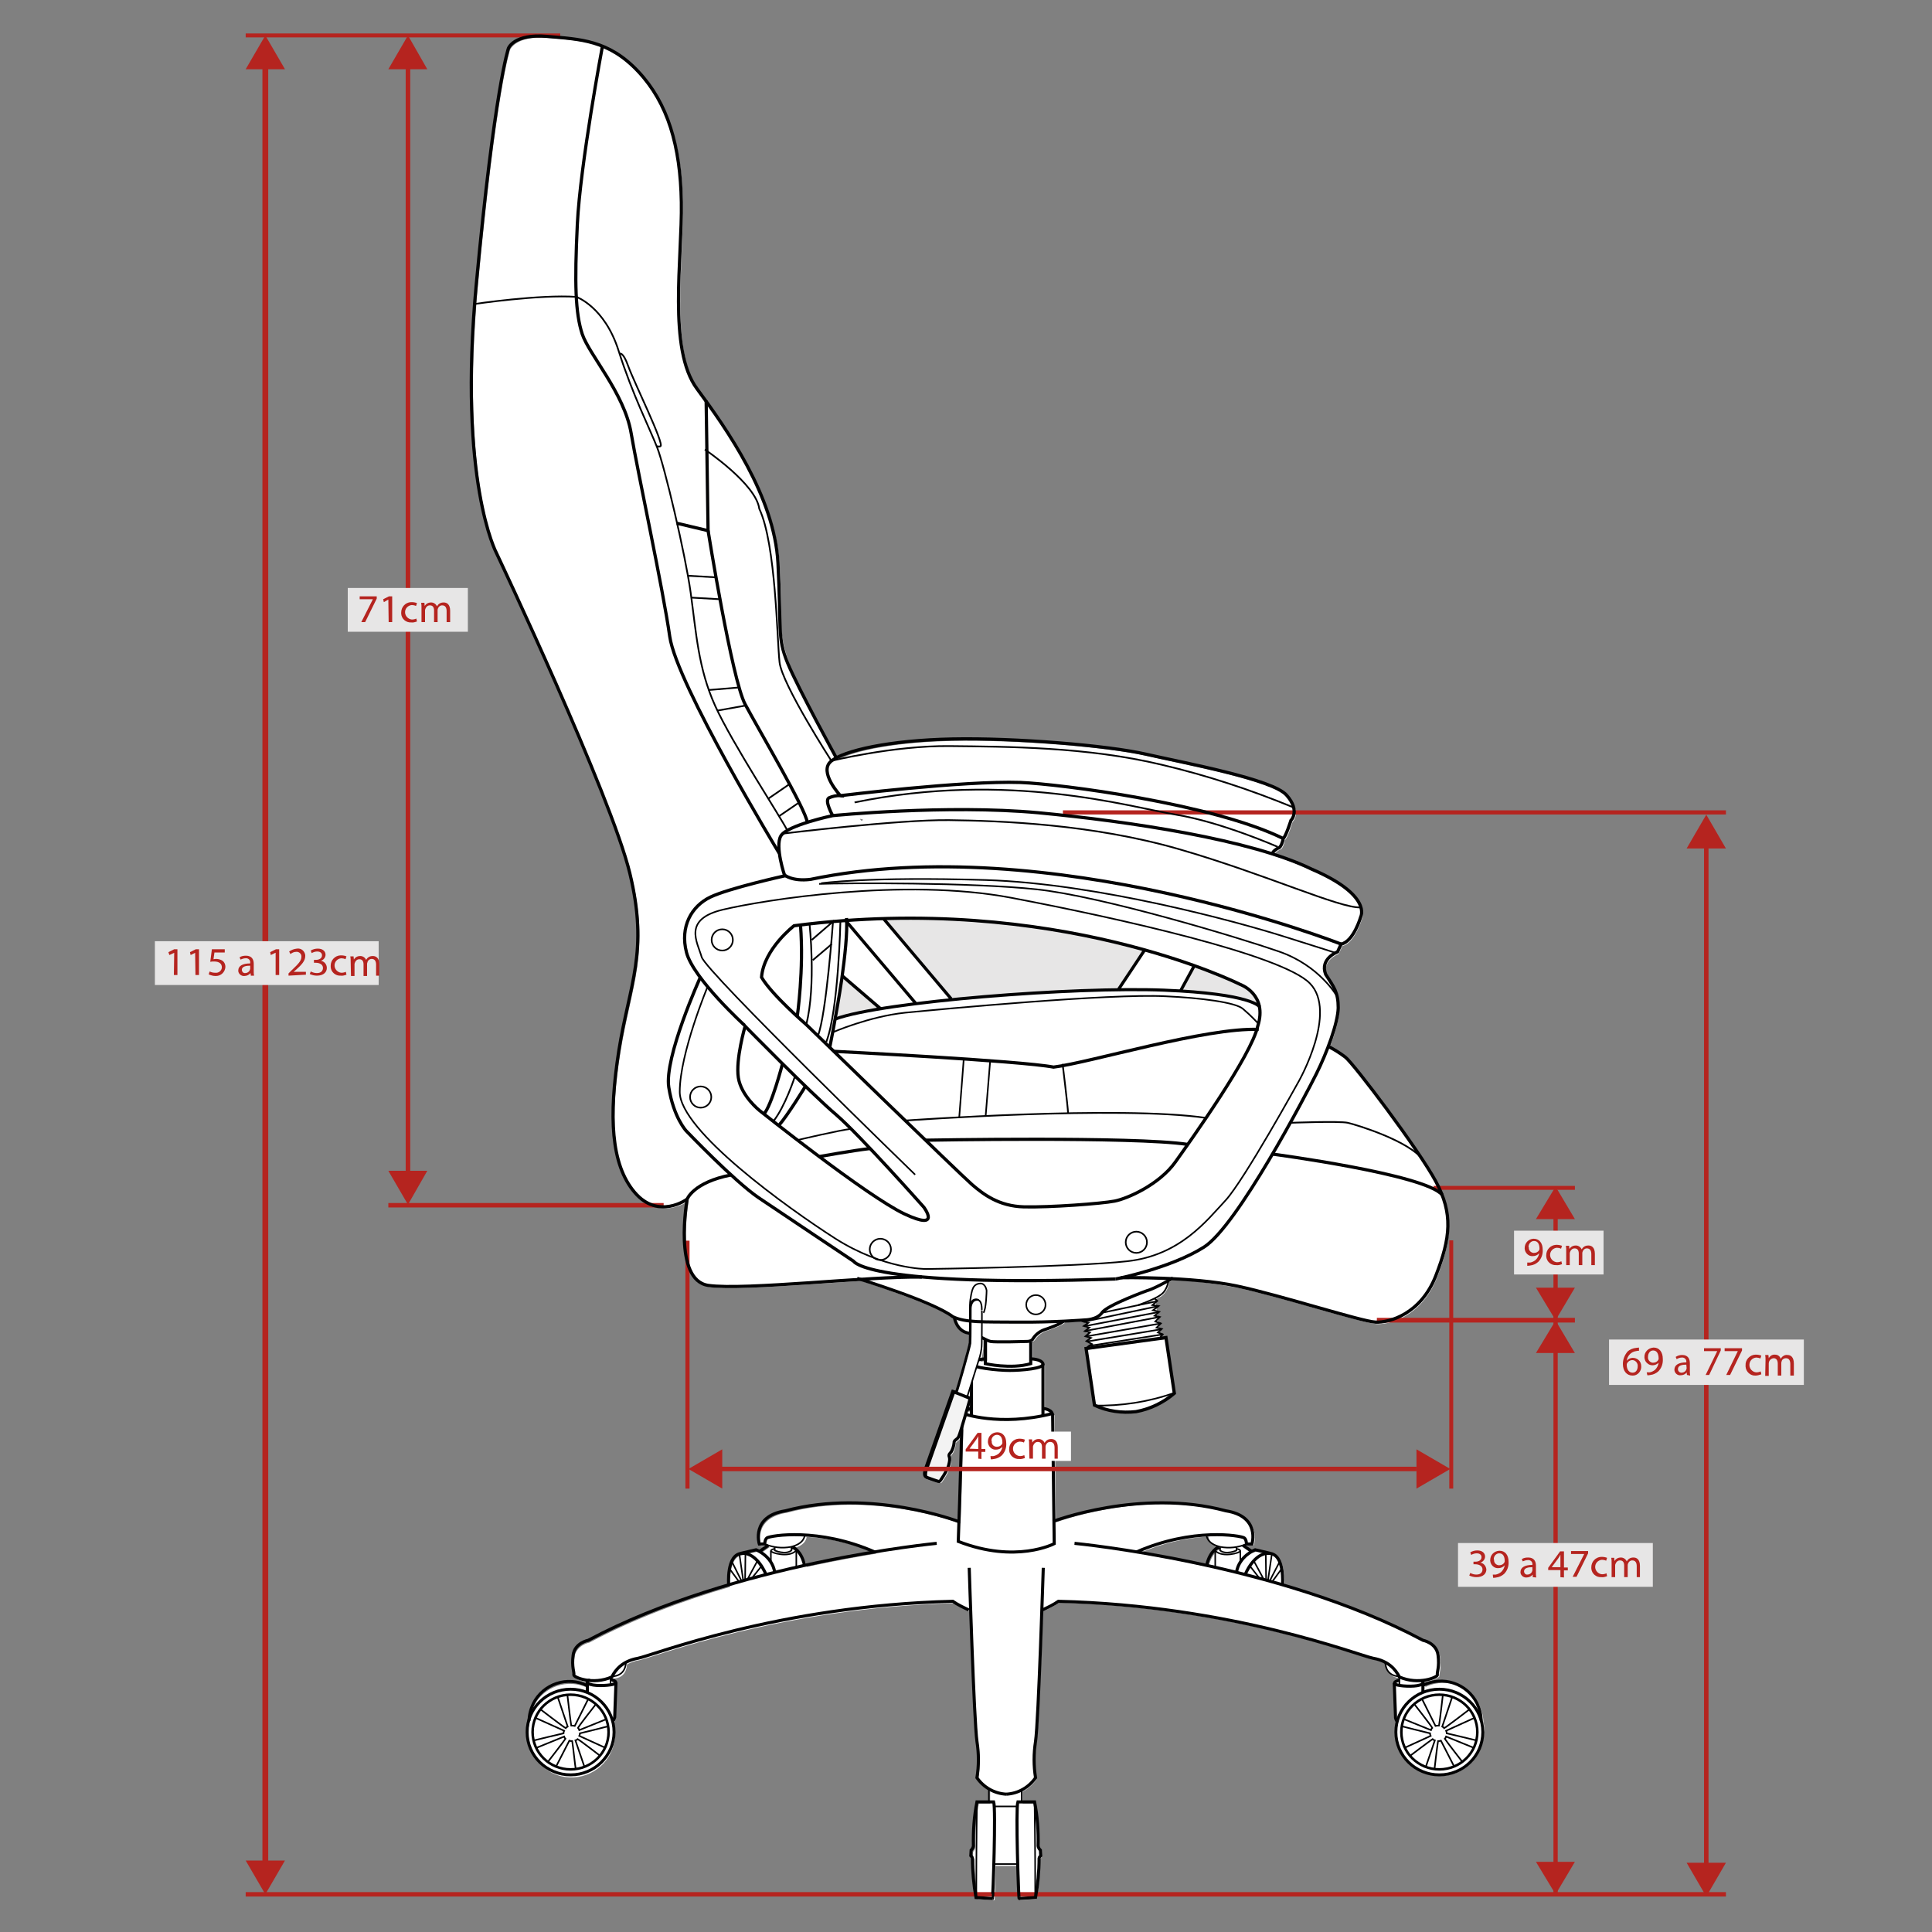 <?xml version="1.0" encoding="utf-8"?>
<!-- Generator: Adobe Illustrator 23.0.1, SVG Export Plug-In . SVG Version: 6.00 Build 0)  -->
<svg version="1.1" id="Camada_1" xmlns="http://www.w3.org/2000/svg" xmlns:xlink="http://www.w3.org/1999/xlink" x="0px" y="0px"
	 viewBox="0 0 600 600" style="enable-background:new 0 0 600 600;" xml:space="preserve">
<rect x="0" y="0" width="600" height="600" fill="#808080" stroke="none"/>
<style type="text/css">
	.st0{fill:#FFFFFF;}
	.st1{fill:#FFFFFF;stroke:#020203;stroke-width:0.48;stroke-miterlimit:10;}
	.st2{fill:#F2F2F2;stroke:#020203;stroke-width:0.96;stroke-miterlimit:10;}
	.st3{fill:none;stroke:#020203;stroke-width:0.96;stroke-miterlimit:10;}
	.st4{fill:#F3F3F3;stroke:#020203;stroke-width:0.96;stroke-miterlimit:10;}
	.st5{fill:none;stroke:#B5241F;stroke-width:1.42;stroke-miterlimit:10;}
	.st6{fill:none;stroke:#B5241F;stroke-width:1.8;stroke-miterlimit:10;}
	.st7{fill:none;stroke:#B5241F;stroke-width:1.38;stroke-miterlimit:10;}
	.st8{fill:none;stroke:#B5241F;stroke-width:1.22;stroke-miterlimit:10;}
	.st9{fill:#B5241F;}
	.st10{fill:#E7E6E6;}
	.st11{fill:none;stroke:#B5241F;stroke-width:1.37;stroke-miterlimit:10;}
	.st12{fill:none;stroke:#B5241F;stroke-width:1.39;stroke-miterlimit:10;}
	.st13{fill:none;stroke:#B5241F;stroke-width:1.28;stroke-miterlimit:10;}
	.st14{fill:none;stroke:#B5241F;stroke-width:1.33;stroke-miterlimit:10;}
	.st15{fill:none;stroke:#B5241F;stroke-width:1.46;stroke-miterlimit:10;}
	.st16{fill:none;stroke:#B5241F;stroke-width:1.29;stroke-miterlimit:10;}
	.st17{fill:none;stroke:#020203;stroke-width:0.48;stroke-miterlimit:10;}
	.st18{fill:none;stroke:#020203;stroke-width:0.91;stroke-miterlimit:10;}
	.st19{fill:none;stroke:#020203;stroke-width:0.79;stroke-miterlimit:10;}
	.st20{fill:none;stroke:#020203;stroke-width:0.5;stroke-miterlimit:10;}
	.st21{fill:none;stroke:#020203;stroke-width:1.01;stroke-miterlimit:10;}
	.st22{fill:none;stroke:#020203;stroke-miterlimit:10;}
	.st23{fill:none;stroke:#020203;stroke-width:0.53;stroke-miterlimit:10;}
</style>
<g id="Camada_1-2_2_">
	<path class="st0" d="M460.7,534.9L460.7,534.9c-0.1-4.8-2.9-9.1-7.2-11.1c-3.5-1.6-7.4-1.5-10.8,0.1l-0.1-0.7
		c0.2-0.4-0.5-0.8-0.7-0.7H441l-0.2-0.1c3.5,0,6.2-1.4,6.2-1.8c-0.1-0.7,0.7-2.2,0.2-6.1c-0.5-3.8-4.7-4.6-4.7-4.6
		c-13.7-7.3-29-13-43.7-17.3h0.1c0.1-1.7,0-3.4-0.3-5.1l0,0c-0.4-2.3-1.4-4.4-3.6-4.7h0.1l-4.7-1.1c-0.4,0.2-0.7,0.3-1.1,0.5l-2-1.4
		l-0.7-0.5l0.5,0.3l-0.5-0.3c0.3-0.1,0.7-0.2,1-0.4h1.8c0,0,2.7-8.6-8.1-10.3c-24.9-6.7-50.4,2.1-53.4,3.2
		c-0.1-11.3-0.4-32.4-0.4-33.3H327l0.4-0.1c-0.5-1.3-2.6-1.5-2.9-1.6v-13.9l0,0c-0.5-1.3-3.3-1.5-3.8-1.5v-5.3l-1.1-0.1
		c0.8,0,1.5-0.4,1.9-1c0.8-1.2,2-2.1,3.3-2.6c1-0.3,5.5-1.9,6-2.7l0,0c4-0.2,6.6-0.4,6.6-0.4h0.1l-0.6,0.4l0.9,0.2l0.1,0.6l-0.9,0.6
		l1,0.3l0.1,0.7l-0.9,0.7l1,0.2l0.1,0.6l-0.9,0.7l1,0.3l0.1,0.6l-0.9,0.6l1,0.5l0.1,0.7l-0.7,0.5l0.8,0.5l-1.4,0.2l2.6,17.6h0.1
		c4,1.8,8.4,2.5,12.7,1.9c4.4-0.8,8.5-2.8,11.9-5.7v0l0,0l-2.6-17.1l-1.7,0.2l-0.2-1.6l0,0l-0.1-0.6l0,0l-0.1-1l0,0l-0.1-0.8l0,0
		l-0.2-1l0,0l-0.1-0.9l0,0l-0.1-0.9l0,0l-0.1-0.8l0,0l-0.1-0.9l0,0l-0.1-1l0,0l-0.1-0.8l0,0l-0.1-0.9l0,0l-0.2-1.3
		c0.7-0.3,1.3-0.7,2-1.1c1.3-1.1,2.1-2.6,2.3-4.3l1.3-0.7c6.8,0.3,13.5,1.2,20.2,2.5c14,3,38.6,11,43,11.2s14.1-2.7,18.7-14.5
		c3.9-10.1,5-17,1.9-25.1l0,0c-0.6-1.4-1.2-2.9-1.9-4.2c-0.9-1.8-2.4-4.1-4-6.6l0,0c-7.9-12-21.9-30.3-24-31.9
		c-1.7-1.3-3.5-2.4-5.4-3.4l0,0c1.7-4.5,3-9,3-11.9c0-1.2-0.1-2.4-0.3-3.6l0,0c-0.5-2.4-1.7-4-3.5-6.8c-1.9-4.9,3.7-7,3.7-7
		s0.6-1.4,1.1-2.4c3.9-0.9,6.1-8.5,6.1-8.5c0.4-0.9,0.4-1.9,0.1-2.8c-0.7-2.7-3.9-7.1-15.4-12c-4.2-2-8.5-3.6-13-5h1
		c0.1-0.6,1.5-1.6,2-1.7s1.2-1.7,1.3-2.9c0.9-0.5,2.4-5.6,2.4-5.6c1-1.1,1.3-2.6,0.9-4l0,0c-0.4-1.4-1.1-2.7-2.1-3.7
		c-4.3-4.9-32-10.1-43.8-12.8s-40.4-5.1-60.1-4.7c-17.5,0.3-30.5,2.9-36,5.8l0,0c0,0-5.1-9.1-10.5-19.7c-5.4-10.6-7.9-17-7.2-28.5
		c-0.1-4.3-0.2-7.3-0.5-12.5c-1-18.6-13.3-37.6-22.3-50.2l0,0c-1-1.3-1.9-2.6-2.8-3.8c-9.1-12.3-4.6-40.5-4.9-58
		c-0.3-17.5-4.3-30.8-13.4-40.6c-3.1-3.4-6.9-6.1-11.1-7.8l0,0c-5.4-2.2-11.1-2.5-17.2-3c-10.3-0.9-12,3.7-12,3.7s-4.3,12.3-10,73.4
		c-0.2,2.1-0.4,4.1-0.5,6.1l0,0c-4.4,56.6,6.8,77.3,6.8,77.3s35.6,75,41.4,99.4c5.9,24.4-0.1,34.4-3.4,55
		c-3.3,20.6-2.6,35.4,4.9,44.1s16.3,2.1,16.3,2.1s-4.5,25.2,6.6,26.8c7.8,1.1,29.3-0.8,47-1.9c7.3,2.4,24,8,28.8,11.7l0.6,0.3l0,0
		c0,0,0.6,4.1,4.3,4.8l0.8,0.2c0,1,0,2-0.1,3c-0.1,1.1-3.9,14.5-4.3,15.4c1.7,0.6,3.3,1.1,3.3,1.1l0.9-2.7v6.5
		c-0.4,0.1-0.7,0.3-1.1,0.4l1.1-3.8l-4.1-1.5l-0.9-0.3l-8.7,24.3c0,0-0.5,1.7,0.2,2.1c0,0,3.5,1.3,3.9,1.3c0.3,0,2.5-3.5,2.9-5
		s0.4-2.1,0.2-2.7c-0.3-0.7,0.3-1.1,0.6-1.5c0.5-0.9,0.8-1.8,0.9-2.8c-0.1-0.9,1-1,1.4-1.9c0.2-0.3,0.6-1.6,1-3.2
		c-0.2,6.2-0.5,18.7-0.9,29.6h-0.2c0,0-27.2-10.4-53.7-3.3c-10.8,1.7-8.1,10.3-8.1,10.3h1.7c0.3,0.2,0.7,0.3,1,0.4l-2.7,1.9
		c-0.3-0.2-0.7-0.4-1.1-0.5l-4.7,1.1h0.1c-2.2,0.2-3.2,2.4-3.6,4.7l0,0c-0.3,1.7-0.4,3.4-0.3,5.1h0.1c-14.7,4.3-30,10-43.7,17.3
		c0,0-4.2,0.8-4.7,4.6s0.4,5.3,0.2,6.1c-0.1,0.4,2,1.5,4.8,1.8c-0.3,0-0.9,0.4-0.7,0.7l-0.2,0.9c-6.2-3-13.7-0.5-16.8,5.8
		c-0.8,1.6-1.2,3.4-1.3,5.2l0,0c-1.8,7.2,2.6,14.6,9.8,16.4s14.6-2.6,16.4-9.8c0.3-1,0.4-2.1,0.4-3.1c0-1.2-0.2-2.3-0.5-3.4
		c0.3-0.3,0.5-0.7,0.6-1.1l0.4-10.9l0,0c0-0.5-1-0.9-1.5-1l0.1-0.7l0.2-0.1l0.1-0.2c0,0,4.1,0.2,4.3-4.4c1.2-0.6,2.4-1.1,3.8-1.3
		c4.6-0.9,43.8-16.3,97.8-17.7c1.6,1.1,3.3,1.9,5,2.7v-0.1l0.5,0.3c0.5,14.6,1.3,36.5,2,40.6c0.6,3.7,0.6,7.6,0,11.3
		c1,1.4,2.2,2.6,3.7,3.4v4H304c-0.9,4.5-1.2,9.1-1.1,13.7c-0.1,0.5-0.3,0.9-0.7,1.3v1.7c0,0,0.5,0.5,0.5,0.8c0,4.1,0.4,8.2,1.1,12.2
		l5.1,0.3c0,0,0.2-4.8,0.3-10.6h7.3c0.1,5.8,0.3,10.6,0.3,10.6l5.1-0.3c0.7-4,1.1-8.1,1.1-12.2c0-0.3,0.5-0.8,0.5-0.8l-0.1-1.7
		c-0.3-0.4-0.5-0.8-0.7-1.3c0.1-4.6-0.2-9.2-1.1-13.7h-4v-3.7c1.7-0.9,3.2-2.2,4.3-3.8c-0.5-3.8-0.5-7.6,0-11.3
		c0.6-4.1,1.5-26.3,2-40.9l0.1-0.1l-0.1,0.1c1.8-0.7,3.4-1.6,5-2.7c54,1.4,93.2,16.8,97.8,17.7c1.3,0.2,2.6,0.7,3.8,1.3
		c0.2,4.1,3.4,4.4,4.1,4.4l0.1,1.1c-0.5,0.1-1.5,0.4-1.5,1l0,0l0.4,10.8c0.1,0.4,0.3,0.8,0.5,1.1c-1.6,7.3,2.9,14.5,10.2,16.1
		c7.3,1.6,14.5-2.9,16.1-10.2c0.2-0.9,0.3-1.8,0.3-2.7C461.1,537.2,461,536,460.7,534.9z M261.3,247.5c-1.2,0.1-2.3,0.4-3.4,0.9
		c-1.4,0.7,1.2,5.5,1.2,5.5s11.4,0.1,8.4,1l-9.4-12.3c0.9,1.8,2,3.5,3.3,5L261.3,247.5L261.3,247.5z M250.6,486.6l-0.2-0.4l0.1,0.2
		c-0.9-3.4-2.6-4.8-3.4-5.3l0,0l-0.2-0.1l-0.1-0.1l0,0l-0.3-0.1c4-1,4-3.5,4-3.5c7.5,0.4,14.8,2.2,21.7,5.2
		C265.9,483.5,258.6,484.9,250.6,486.6L250.6,486.6z M306.6,416.6v6h-0.1c-0.7,0.1-1.3,0.2-2,0.3l0.3-1c0.4-1.4,0.6-2.8,0.6-4.2V416
		L306.6,416.6L306.6,416.6z M379.4,480.8L379.4,480.8c-0.1,0-0.2,0.1-0.3,0.1l0,0c0,0-2.7,1.1-3.7,5.5l0.1-0.2l-0.2,0.4
		c-8-1.8-15.4-3.1-21.6-4.2c6.9-3,14.2-4.8,21.7-5.2C375.3,477.3,375.3,479.9,379.4,480.8L379.4,480.8z"/>
	<path class="st1" d="M304.6,406.6c0,0,0.2-3.2-1.5-3.1c-2,0.1-1.9,2.8-1.9,2.8s0,9.6-0.1,10.7s-3.9,14.5-4.3,15.4
		c1.7,0.6,3.3,1.1,3.3,1.1l3.8-12.4c0.4-1.4,0.6-2.8,0.6-4.2C304.5,415.1,304.6,406.6,304.6,406.6"/>
	<path class="st2" d="M296.8,432.4l-0.9-0.3l-8.6,24.4c0,0-0.5,1.7,0.2,2.1c0,0,3.5,1.3,3.9,1.3c0.3,0,2.5-3.5,2.9-5
		s0.4-2.1,0.2-2.7c-0.3-0.7,0.3-1.1,0.6-1.5c0.5-0.9,0.8-1.8,0.9-2.8c-0.1-0.9,1-1,1.4-1.9c0.5-0.9,3.5-11.9,3.5-11.9L296.8,432.4z"
		/>
	<path class="st3" d="M326.9,439.1c0,1.2,0.5,40.3,0.5,40.3s-11.9,6.3-29.8-0.7c0.6-16,1.2-39.8,1.2-39.8c0.8-0.8,1.8-1.3,2.9-1.5"
		/>
	<path class="st3" d="M323.9,437.4c0,0,2.4,0.2,2.9,1.6c-16.5,4.2-28-0.1-28-0.1"/>
	<line class="st3" x1="301.7" y1="423.6" x2="301.7" y2="439.6"/>
	<path class="st3" d="M305.9,422c0,0-4,0.3-4.2,1.5s8.1,2.1,11.8,2.1s11-0.6,10.4-2.1S320,422,320,422"/>
	<path class="st3" d="M306,416.1v7.4c0,0,7.9,1.8,14.1,0v-6.7"/>
	<line class="st3" x1="323.9" y1="423.6" x2="323.9" y2="439.8"/>
	<path class="st3" d="M296.4,409.2c0,0,0.6,4.1,4.3,4.8c3.7,0.7,5.3,2.2,6.9,2.6c1.6,0.3,11.3,0,11.3,0s1.5,0.1,2-1
		c0.8-1.2,2-2.1,3.3-2.6c1-0.3,5.5-1.9,6-2.7"/>
	<path class="st1" d="M304.9,406.8c0,0,0.2-3.2-1.5-3.1c-2,0.1-1.9,2.8-1.9,2.8s0,9.6-0.1,10.7s-3.9,14.5-4.3,15.4
		c1.7,0.6,3.3,1.1,3.3,1.1l3.9-12.4c0.4-1.4,0.6-2.8,0.6-4.2C304.9,415.3,305,406.8,304.9,406.8"/>
	<path class="st4" d="M297.1,432.6l-0.9-0.3l-8.6,24.4c0,0-0.5,1.7,0.2,2.1c0,0,3.5,1.3,3.9,1.3c0.3,0,2.5-3.5,2.9-5
		s0.4-2.1,0.2-2.7c-0.3-0.7,0.3-1.1,0.6-1.5c0.5-0.9,0.8-1.8,0.9-2.8c-0.1-0.9,1-1,1.4-1.9c0.5-0.9,3.6-11.9,3.6-11.9L297.1,432.6z"
		/>
	<line class="st5" x1="126.7" y1="365.6" x2="126.7" y2="14"/>
	<line class="st6" x1="82.4" y1="580.7" x2="82.4" y2="14"/>
	<line class="st7" x1="120.6" y1="374.3" x2="206.1" y2="374.3"/>
	<line class="st8" x1="76.3" y1="11" x2="174" y2="11"/>
	<polygon class="st9" points="126.7,11 132.7,21.5 120.6,21.5 	"/>
	<polygon class="st9" points="82.4,11 88.5,21.5 76.3,21.5 	"/>
	<polygon class="st9" points="126.7,374.1 120.6,363.6 132.7,363.6 	"/>
	<polygon class="st9" points="82.4,588.3 76.3,577.8 88.5,577.8 	"/>
	<rect x="108" y="182.6" class="st10" width="37.3" height="13.6"/>
	<path class="st9" d="M117,185.2v0.7l-3.6,7.3h-1.2l3.6-7.1h-4.1v-0.9H117z"/>
	<path class="st9" d="M120.6,186.2L120.6,186.2l-1.4,0.8l-0.2-0.9l1.8-0.9h1v8h-1.1L120.6,186.2z"/>
	<path class="st9" d="M129.5,193c-0.6,0.2-1.2,0.4-1.8,0.3c-1.6,0.1-3-1.1-3.1-2.7l0,0c0-0.1,0-0.3,0-0.4c0-1.7,1.3-3.1,3-3.2l0,0
		h0.3c0.5,0,1.1,0.1,1.6,0.3l-0.3,0.9c-0.4-0.2-0.9-0.3-1.3-0.3c-1.2,0.1-2.2,1.1-2.1,2.4c0.1,1.1,1,2,2.1,2.1c0.5,0,1-0.1,1.4-0.3
		L129.5,193z"/>
	<path class="st9" d="M130.9,188.8c0-0.5,0-1.1-0.1-1.6h1l0.1,1l0,0c0.4-0.7,1.1-1.1,2-1.1c0.8,0,1.5,0.5,1.8,1.2l0,0
		c0.2-0.3,0.4-0.6,0.7-0.8c0.4-0.3,0.9-0.4,1.4-0.4c0.9,0,2,0.5,2,2.6v3.5h-1.1v-3.4c0-1.1-0.4-1.8-1.4-1.8c-0.6,0-1.1,0.4-1.3,1
		c-0.1,0.2-0.1,0.4-0.1,0.5v3.7h-1.1v-3.6c0-1-0.4-1.6-1.3-1.6c-0.7,0-1.2,0.5-1.4,1.1c-0.1,0.2-0.1,0.4-0.1,0.5v3.6h-1.1
		L130.9,188.8L130.9,188.8z"/>
	<rect x="48.1" y="292.3" class="st10" width="69.5" height="13.6"/>
	<path class="st9" d="M54.1,295.9L54.1,295.9l-1.5,0.7l-0.3-0.9l1.8-0.9h1v8H54L54.1,295.9L54.1,295.9z"/>
	<path class="st9" d="M60.6,295.9L60.6,295.9l-1.4,0.7l-0.2-0.9l1.8-0.9h1v8h-1.1L60.6,295.9L60.6,295.9z"/>
	<path class="st9" d="M69.8,295.8h-3.2l-0.3,2.1c0.2,0,0.5-0.1,0.7-0.1c0.6,0,1.2,0.1,1.8,0.4c0.8,0.4,1.2,1.2,1.2,2.1
		c-0.1,1.6-1.4,2.8-2.9,2.8h-0.2c-0.7,0-1.4-0.2-2.1-0.5l0.3-0.9c0.6,0.3,1.2,0.4,1.8,0.4c1,0.1,1.9-0.6,2-1.6l0,0c0,0,0,0,0-0.1
		c0-1-0.7-1.8-2.4-1.8c-0.4,0-0.8,0-1.2,0.1l0.5-3.9h4C69.8,294.8,69.8,295.8,69.8,295.8z"/>
	<path class="st9" d="M77.9,303l-0.1-0.8l0,0c-0.5,0.6-1.2,0.9-1.9,0.9c-0.9,0.1-1.8-0.6-1.9-1.5l0,0c0-0.1,0-0.1,0-0.2
		c0-1.4,1.3-2.2,3.7-2.2V299c0.1-0.7-0.4-1.3-1.1-1.4c-0.1,0-0.2,0-0.3,0c-0.6,0-1.1,0.2-1.6,0.4l-0.3-0.7c0.6-0.4,1.3-0.5,2-0.5
		c1.9,0,2.4,1.3,2.4,2.5v2.3c0,0.5,0,1,0.1,1.4L77.9,303z M77.7,299.9c-1.2,0-2.6,0.2-2.6,1.3c0,0.5,0.4,1,0.9,1l0,0h0.1
		c0.7,0,1.3-0.4,1.5-1c0-0.1,0.1-0.2,0.1-0.3V299.9z"/>
	<path class="st9" d="M85.5,295.9L85.5,295.9l-1.4,0.7l-0.2-0.9l1.8-0.9h1v8h-1.1v-6.9H85.5z"/>
	<path class="st9" d="M89.6,303v-0.7l0.9-0.9c2.1-2,3.1-3,3.1-4.2c0.1-0.8-0.5-1.5-1.3-1.6l0,0c-0.1,0-0.2,0-0.3,0
		c-0.7,0-1.3,0.3-1.8,0.7l-0.4-0.8c0.7-0.5,1.5-0.8,2.4-0.9c1.3-0.2,2.4,0.7,2.6,2l0,0c0,0.1,0,0.2,0,0.3c0,1.5-1.1,2.7-2.9,4.3
		l-0.7,0.6H95v0.9L89.6,303z"/>
	<path class="st9" d="M96.5,301.7c0.6,0.3,1.2,0.5,1.9,0.5c1.5,0,1.9-0.9,1.9-1.6c0-1.1-1.1-1.6-2.2-1.6h-0.6v-0.9h0.6
		c0.9,0,1.9-0.4,1.9-1.4c0-0.6-0.4-1.2-1.5-1.2c-0.6,0-1.2,0.2-1.7,0.5l-0.3-0.8c0.7-0.4,1.4-0.6,2.2-0.6c1.6,0,2.4,0.9,2.4,1.9
		c0,0.9-0.7,1.7-1.5,1.9l0,0c1.1,0.1,1.9,1.1,1.9,2.2c0,1.3-1,2.4-3.1,2.4c-0.8,0-1.5-0.2-2.2-0.5L96.5,301.7z"/>
	<path class="st9" d="M107.6,302.7c-0.6,0.2-1.2,0.4-1.8,0.3c-1.6,0.1-3-1.1-3.1-2.7l0,0c0-0.1,0-0.3,0-0.4c0-1.7,1.3-3.1,3-3.2l0,0
		h0.3c0.5,0,1.1,0.1,1.6,0.3l-0.3,0.9c-0.4-0.2-0.9-0.3-1.3-0.3c-1.2,0.1-2.2,1.1-2.1,2.4c0.1,1.1,1,2,2.1,2.1c0.5,0,1-0.1,1.4-0.3
		L107.6,302.7z"/>
	<path class="st9" d="M108.9,298.6c0-0.5,0-1.1-0.1-1.6h1l0.1,1l0,0c0.4-0.7,1.1-1.1,2-1.1c0.8,0,1.5,0.5,1.8,1.2l0,0
		c0.2-0.3,0.4-0.6,0.7-0.8c0.4-0.3,0.9-0.4,1.4-0.4c0.9,0,2,0.5,2,2.6v3.5h-1v-3.4c0-1.1-0.4-1.8-1.4-1.8c-0.6,0-1.2,0.5-1.3,1.1
		c-0.1,0.2-0.1,0.4-0.1,0.5v3.7h-1.1v-3.6c0-1-0.4-1.6-1.3-1.6c-0.7,0-1.2,0.5-1.4,1.1c-0.1,0.2-0.1,0.4-0.1,0.5v3.6H109
		L108.9,298.6L108.9,298.6z"/>
	<line class="st11" x1="76.3" y1="588.3" x2="536" y2="588.3"/>
	<line class="st12" x1="220.5" y1="456.2" x2="439.9" y2="456.2"/>
	<line class="st13" x1="213.5" y1="462.3" x2="213.5" y2="385.3"/>
	<polygon class="st9" points="213.8,456.2 224.3,462.3 224.3,450.1 	"/>
	<line class="st8" x1="450.7" y1="462.3" x2="450.7" y2="385.2"/>
	<polygon class="st9" points="450.4,456.2 439.9,462.3 439.9,450.1 	"/>
	<line class="st14" x1="483.1" y1="588.4" x2="483.1" y2="377.2"/>
	<line class="st12" x1="529.9" y1="587.8" x2="529.9" y2="259.8"/>
	<rect x="452.8" y="479.2" class="st10" width="60.5" height="13.6"/>
	<path class="st9" d="M456.6,488.5c0.6,0.3,1.2,0.5,1.9,0.5c1.5,0,1.9-0.9,1.9-1.6c0-1.1-1.1-1.6-2.2-1.6h-0.6V485h0.6
		c0.9,0,1.9-0.4,1.9-1.4c0-0.6-0.4-1.2-1.5-1.2c-0.6,0-1.2,0.2-1.7,0.5l-0.3-0.8c0.7-0.4,1.4-0.6,2.2-0.6c1.6,0,2.4,0.9,2.4,1.9
		c0,0.9-0.7,1.7-1.5,1.9l0,0c1,0.1,1.8,1,1.9,2.1c0,1.3-1,2.4-3.1,2.4c-0.8,0-1.5-0.2-2.2-0.5L456.6,488.5z"/>
	<path class="st9" d="M463.6,489c0.3,0,0.6,0,0.9,0c0.6-0.1,1.2-0.4,1.7-0.8c0.6-0.6,1-1.3,1.1-2.1l0,0c-0.5,0.6-1.2,0.9-2,0.9
		c-1.3,0.1-2.4-1-2.5-2.3l0,0v-0.2c0-1.6,1.2-2.8,2.8-2.9l0,0h0.1c1.7,0,2.8,1.3,2.8,3.4c0.1,1.4-0.4,2.8-1.4,3.8
		c-0.7,0.6-1.5,1-2.4,1.1c-0.3,0.1-0.7,0.1-1,0.1L463.6,489z M464,484.4c-0.1,0.9,0.6,1.6,1.4,1.7l0,0h0.2c0.7,0,1.3-0.3,1.6-0.9
		c0.1-0.1,0.1-0.3,0.1-0.4c0-1.4-0.5-2.4-1.7-2.4c-0.9,0-1.7,0.8-1.7,1.8l0,0C463.9,484.2,463.9,484.3,464,484.4L464,484.4z"/>
	<path class="st9" d="M476,489.8V489l0,0c-0.5,0.6-1.2,0.9-1.9,0.9c-0.9,0.1-1.8-0.6-1.9-1.5l0,0c0-0.1,0-0.1,0-0.2
		c0-1.4,1.3-2.2,3.7-2.2v-0.1c0.1-0.7-0.4-1.3-1.1-1.4l0,0c-0.1,0-0.2,0-0.3,0c-0.6,0-1.1,0.2-1.6,0.4l-0.3-0.7
		c0.6-0.4,1.3-0.5,2-0.5c1.9,0,2.4,1.3,2.4,2.5v2.3c0,0.5,0,1,0.1,1.4L476,489.8z M475.9,486.7c-1.2,0-2.6,0.2-2.6,1.3
		c0,0.5,0.4,1,0.9,1l0,0h0.1c0.7,0,1.3-0.4,1.5-1c0-0.1,0.1-0.2,0.1-0.3V486.7z"/>
	<path class="st9" d="M484.6,489.8v-2.2h-3.8v-0.7l3.7-5.1h1.2v5h1.2v0.9h-1.2v2.2L484.6,489.8z M484.6,486.7v-3.9l0,0
		c-0.2,0.4-0.4,0.8-0.7,1.2l-2,2.7l0,0L484.6,486.7z"/>
	<path class="st9" d="M493.2,481.7v0.7l-3.6,7.3h-1.2l3.6-7.1h-4.1v-0.9H493.2z"/>
	<path class="st9" d="M499.1,489.5c-0.6,0.2-1.2,0.4-1.8,0.3c-1.6,0.1-3-1.1-3.1-2.7l0,0c0-0.1,0-0.3,0-0.4c0-1.7,1.3-3.1,3-3.2l0,0
		h0.3c0.5,0,1.1,0.1,1.6,0.3l-0.3,0.9c-0.4-0.2-0.9-0.3-1.3-0.3c-1.2,0.1-2.2,1.1-2.1,2.4c0.1,1.1,1,2,2.1,2.1c0.5,0,1-0.1,1.4-0.3
		L499.1,489.5z"/>
	<path class="st9" d="M500.5,485.4c0-0.5,0-1.1-0.1-1.6h0.9l0.1,1l0,0c0.4-0.7,1.1-1.1,2-1.1c0.8,0,1.5,0.5,1.8,1.2l0,0
		c0.2-0.3,0.4-0.6,0.7-0.8c0.4-0.3,0.9-0.4,1.4-0.4c0.9,0,2,0.5,2,2.6v3.5h-1v-3.4c0-1.1-0.4-1.8-1.4-1.8c-0.6,0-1.1,0.4-1.3,1
		c-0.1,0.2-0.1,0.4-0.1,0.5v3.7h-1.1v-3.6c0-1-0.4-1.6-1.3-1.6c-0.7,0-1.2,0.5-1.4,1.1c-0.1,0.2-0.1,0.3-0.1,0.5v3.6h-1.1V485.4z"/>
	<rect x="470.2" y="382.2" class="st10" width="27.8" height="13.6"/>
	<path class="st9" d="M474.3,392.1c0.3,0,0.6,0,0.9,0c0.6-0.1,1.2-0.4,1.7-0.8c0.6-0.6,1-1.3,1.1-2.1l0,0c-0.5,0.6-1.2,0.9-2,0.9
		c-1.3,0.1-2.4-1-2.5-2.3l0,0v-0.2c0-1.6,1.2-2.8,2.7-2.9l0,0h0.1c1.7,0,2.8,1.3,2.8,3.4c0.1,1.4-0.4,2.8-1.4,3.8
		c-0.7,0.6-1.5,1-2.4,1.1c-0.3,0.1-0.7,0.1-1,0.1L474.3,392.1z M474.8,387.4c-0.1,0.9,0.6,1.6,1.4,1.7l0,0h0.2
		c0.7,0,1.3-0.3,1.6-0.9c0.1-0.1,0.1-0.3,0.1-0.4c0-1.4-0.5-2.4-1.7-2.4c-0.9,0-1.7,0.8-1.7,1.8l0,0
		C474.7,387.3,474.7,387.4,474.8,387.4L474.8,387.4z"/>
	<path class="st9" d="M485.1,392.6c-0.6,0.2-1.2,0.4-1.8,0.3c-1.6,0.1-3-1.1-3.1-2.7l0,0c0-0.1,0-0.3,0-0.4c0-1.7,1.3-3.1,3-3.2l0,0
		h0.3c0.5,0,1.1,0.1,1.6,0.3l-0.3,0.9c-0.4-0.2-0.9-0.3-1.3-0.3c-1.2,0.1-2.2,1.1-2.1,2.4c0.1,1.1,1,2,2.1,2.1c0.5,0,1-0.1,1.4-0.3
		L485.1,392.6z"/>
	<path class="st9" d="M486.4,388.5c0-0.5,0-1.1-0.1-1.6h1l0.1,1l0,0c0.4-0.7,1.1-1.1,2-1.1c0.8,0,1.5,0.5,1.8,1.2l0,0
		c0.2-0.3,0.4-0.6,0.7-0.8c0.4-0.3,0.9-0.4,1.4-0.4c0.9,0,2,0.5,2,2.6v3.5h-1.1v-3.4c0-1.1-0.4-1.8-1.4-1.8c-0.6,0-1.1,0.4-1.3,1
		c-0.1,0.2-0.1,0.4-0.1,0.5v3.7h-1.1v-3.6c0-1-0.4-1.6-1.3-1.6c-0.7,0-1.2,0.5-1.4,1.1c-0.1,0.2-0.1,0.4-0.1,0.5v3.6h-1.1V388.5z"/>
	<rect x="499.7" y="416" class="st10" width="60.5" height="14.1"/>
	<path class="st9" d="M509,419.5c-0.3,0-0.6,0-0.9,0.1c-1.5,0.2-2.7,1.4-2.9,3l0,0c0.9-1.1,2.5-1.2,3.6-0.3c0.6,0.5,0.9,1.2,0.9,2
		c0.1,1.5-1.1,2.9-2.6,2.9H507c-1.8,0-3-1.4-3-3.6c0-1.4,0.5-2.7,1.4-3.8c0.7-0.7,1.7-1.1,2.7-1.2c0.3,0,0.6-0.1,0.9-0.1V419.5z
		 M508.6,424.3c0.1-0.9-0.6-1.8-1.5-1.9l0,0h-0.2c-0.7,0-1.3,0.4-1.6,1c-0.1,0.2-0.1,0.3-0.1,0.5c0,1.4,0.7,2.4,1.8,2.4
		C508,426.3,508.6,425.5,508.6,424.3L508.6,424.3z"/>
	<path class="st9" d="M511.4,426.2c0.3,0,0.6,0,0.9,0c0.6-0.1,1.2-0.4,1.7-0.8c0.6-0.6,1-1.4,1.1-2.2l0,0c-1,1-2.6,1.1-3.6,0.1
		c-0.5-0.4-0.7-1-0.8-1.6c0-0.1,0-0.1,0-0.2c-0.1-1.6,1.2-2.9,2.8-3l0,0h0.1c1.7,0,2.8,1.4,2.8,3.5c0.1,1.5-0.4,2.9-1.4,3.9
		c-0.7,0.6-1.5,1-2.4,1.1c-0.3,0.1-0.7,0.1-1,0.1L511.4,426.2z M511.8,421.4c-0.1,0.9,0.6,1.7,1.4,1.8h0.2c0.7,0,1.3-0.3,1.6-0.9
		c0.1-0.1,0.1-0.3,0.1-0.4c0-1.4-0.5-2.5-1.7-2.5C512.5,419.4,511.8,420.2,511.8,421.4L511.8,421.4z"/>
	<path class="st9" d="M523.9,427l-0.1-0.8l0,0c-0.4,0.6-1.1,0.9-1.9,0.9c-1,0.1-1.8-0.7-1.9-1.6l0,0v-0.1c0-1.5,1.3-2.3,3.7-2.3V423
		c0.1-0.7-0.4-1.3-1.1-1.4h-0.3c-0.6,0-1.1,0.2-1.6,0.5l-0.3-0.7c0.6-0.4,1.3-0.6,2-0.6c1.9,0,2.4,1.3,2.4,2.6v2.3
		c0,0.5,0,1,0.1,1.5L523.9,427z M523.7,423.8c-1.2,0-2.6,0.2-2.6,1.4c0,0.6,0.4,1,0.9,1.1h0.2c0.7,0,1.3-0.4,1.5-1
		c0-0.1,0.1-0.2,0.1-0.4L523.7,423.8z"/>
	<path class="st9" d="M534.4,418.7v0.7l-3.6,7.6h-1.1l3.6-7.4h-4.1v-0.9L534.4,418.7z"/>
	<path class="st9" d="M541,418.7v0.7l-3.7,7.6h-1.2l3.6-7.4h-4.1v-0.9L541,418.7z"/>
	<path class="st9" d="M547,426.8c-0.6,0.2-1.2,0.4-1.8,0.4c-1.6,0.1-3-1.2-3.1-2.8l0,0c0-0.1,0-0.2,0-0.4c-0.1-1.7,1.3-3.2,3-3.3
		l0,0c0.1,0,0.2,0,0.3,0c0.5,0,1.1,0.1,1.6,0.3l-0.3,0.9c-0.4-0.2-0.9-0.3-1.3-0.3c-1.3,0.1-2.2,1.2-2.1,2.5c0.1,1.1,1,2,2.1,2.1
		c0.5,0,1-0.1,1.4-0.3L547,426.8z"/>
	<path class="st9" d="M548.3,422.5c0-0.6,0-1.2-0.1-1.7h1l0.1,1l0,0c0.4-0.7,1.1-1.2,2-1.1c0.8,0,1.5,0.5,1.7,1.3l0,0
		c0.2-0.3,0.4-0.6,0.7-0.8c0.4-0.3,0.9-0.5,1.4-0.4c0.9,0,2,0.5,2,2.7v3.7H556v-3.5c0-1.2-0.4-1.9-1.4-1.9c-0.6,0-1.2,0.4-1.3,1
		c-0.1,0.2-0.1,0.4-0.1,0.6v3.8h-1.1v-3.7c0-1-0.4-1.7-1.3-1.7c-0.9,0.1-1.5,0.8-1.5,1.7v3.8h-1.1L548.3,422.5z"/>
	<line class="st15" x1="427.6" y1="410" x2="489.1" y2="410"/>
	<line class="st8" x1="445.2" y1="368.9" x2="489.1" y2="368.9"/>
	<line class="st16" x1="330.1" y1="252.3" x2="536" y2="252.3"/>
	<polygon class="st9" points="529.9,253 536,263.5 523.8,263.5 	"/>
	<polygon class="st9" points="529.9,589 523.8,578.5 536,578.5 	"/>
	<polygon class="st9" points="483.1,588.3 477,578.2 489.1,578.2 	"/>
	<polygon class="st9" points="483.1,410 477,399.9 489.1,399.9 	"/>
	<polygon class="st9" points="483.1,410.1 489.1,420.2 477,420.2 	"/>
	<polygon class="st9" points="483.1,368.5 489.1,378.6 477,378.6 	"/>
	<path class="st10" d="M261.4,303.6l-1.9,12.4l13.1-3C272.5,312.9,262.3,302.8,261.4,303.6z"/>
	<path class="st10" d="M274.5,285.6l20.6,25.2l52.8-3.6c2.1-4.3,4.6-8.4,7.4-12.3C310.1,282.8,274.9,285.3,274.5,285.6z"/>
	<path class="st10" d="M370.8,300.1l-4.1,7.2l11.7,1.1l12,3.4l-0.5-2.6l-4.5-3.7C385.4,305.6,371.8,299.6,370.8,300.1z"/>
	<path class="st3" d="M297.6,472.5c0,0-27.2-10.4-53.7-3.3c-10.8,1.7-8.1,10.3-8.1,10.3h1.7c0,0,0-1.4,0.7-1.9
		c1.1-0.7,16-3.3,33.5,4.4"/>
	<path class="st17" d="M237.5,479.5c2.5,1.1,5.4,1.4,8.1,0.9c4.3-1,4.3-3.6,4.3-3.6"/>
	<path class="st3" d="M290.9,479.3c0,0-63.1,6-108.2,30.1c0,0-4.2,0.8-4.7,4.6c-0.5,3.8,0.4,5.3,0.2,6.1s5.9,3.3,11.8,0.7
		c1.2-2.4,3.5-5,8.1-5.8c4.6-0.9,43.8-16.4,97.8-17.7c1.6,1.1,3.3,1.9,5,2.7"/>
	<path class="st17" d="M190.1,520.6c0,0,4.1,0.2,4.3-4.4"/>
	<path class="st3" d="M327,472.5c0,0,27.2-10.4,53.7-3.3c10.8,1.7,8.1,10.3,8.1,10.3h-1.7c0,0,0-1.4-0.7-1.9
		c-1.1-0.7-16-3.3-33.5,4.4"/>
	<path class="st17" d="M387.1,479.5c-2.5,1.1-5.4,1.4-8.1,0.9c-4.3-1-4.3-3.6-4.3-3.6"/>
	<path class="st3" d="M333.7,479.3c0,0,63.1,6,108.2,30.1c0,0,4.2,0.8,4.7,4.6c0.5,3.8-0.4,5.3-0.2,6.1s-5.9,3.3-11.8,0.7
		c-1.2-2.4-3.5-5-8.1-5.8c-4.6-0.9-43.8-16.4-97.8-17.7c-1.6,1.1-3.3,1.9-5,2.7"/>
	<path class="st17" d="M434.5,520.6c0,0-4.1,0.2-4.3-4.4"/>
	<path class="st3" d="M301,486.9c0,0,1.5,47.7,2.4,53.9c0.6,3.8,0.6,7.6,0,11.3c2.1,3,5.4,4.9,9.1,5.1"/>
	<path class="st3" d="M324,486.9c0,0-1.5,47.7-2.4,53.9c-0.6,3.8-0.6,7.6,0,11.3c-2.1,3-5.4,4.9-9.1,5.1"/>
	<path class="st3" d="M226.3,492.2c0,0-0.8-9.5,4.1-9.8c4.8-0.3,7.5,6.6,7.5,6.6"/>
	<path class="st3" d="M230.1,482.4l4.7-1.1c0,0,5,1.9,5.8,7"/>
	<path class="st17" d="M240.6,480.4v1.1c0,0,3.3,1.5,5.2,0c0-0.6,0-1.2,0-1.2"/>
	<path class="st17" d="M240.5,481c0,0-1.1,0.2-1.1,0.7s5.5,2.2,7.8-0.1c-0.3-0.8-1.4-0.7-1.4-0.7"/>
	<line class="st17" x1="239.4" y1="481.7" x2="239.4" y2="485"/>
	<line class="st17" x1="247.3" y1="481.7" x2="247.3" y2="486.6"/>
	<path class="st3" d="M235.9,481.8c0,0,1.3-0.9,2.7-1.9"/>
	<path class="st3" d="M246.1,480.4c0,0,2.7,1.1,3.7,5.5"/>
	<polyline class="st17" points="227.4,485.2 230.3,491 229.5,491.2 226.5,487.1 	"/>
	<line class="st17" x1="229.6" y1="482.5" x2="230.8" y2="490.7"/>
	<line class="st17" x1="231.5" y1="482.5" x2="231.4" y2="490.7"/>
	<path class="st17" d="M235.2,484.8c0,0-2.9,5.3-3,5.6"/>
	<line class="st17" x1="233.5" y1="490.1" x2="236.4" y2="486.5"/>
	<path class="st3" d="M398.3,492.2c0,0,0.8-9.5-4.1-9.8c-4.8-0.3-7.5,6.6-7.5,6.6"/>
	<path class="st3" d="M394.5,482.4l-4.7-1.1c0,0-5,1.9-5.8,7"/>
	<path class="st17" d="M384,480.4v1.1c0,0-3.2,1.5-5.1,0c0-0.6,0-1.2,0-1.2"/>
	<path class="st17" d="M384.1,481c0,0,1.1,0.2,1.1,0.7s-5.5,2.2-7.8-0.1c0.3-0.8,1.4-0.7,1.4-0.7"/>
	<line class="st17" x1="385.2" y1="481.7" x2="385.2" y2="485"/>
	<line class="st17" x1="377.4" y1="481.7" x2="377.4" y2="486.6"/>
	<path class="st3" d="M388.7,481.8c0,0-1.3-0.9-2.7-1.9"/>
	<path class="st3" d="M378.5,480.4c0,0-2.7,1.1-3.7,5.5"/>
	<polyline class="st17" points="397.3,485.2 394.3,491 395.1,491.2 398.1,487.1 	"/>
	<line class="st17" x1="395" y1="482.5" x2="393.8" y2="490.7"/>
	<line class="st17" x1="393.1" y1="482.5" x2="393.2" y2="490.7"/>
	<path class="st17" d="M389.4,484.8c0,0,2.9,5.3,3,5.6"/>
	<line class="st17" x1="391.1" y1="490.1" x2="388.3" y2="486.5"/>
	<path class="st3" d="M183.1,521.8c-0.4-0.1-2,1,1.1,1.5c2.4,0.4,6.7,0,7-0.6s-1-1-1.5-1.1"/>
	<line class="st17" x1="189.6" y1="520.9" x2="189.6" y2="522.9"/>
	<line class="st3" x1="182.4" y1="522.5" x2="182.4" y2="525.4"/>
	<path class="st3" d="M191.3,522.5l-0.4,10.8c0,0-0.2,0.9-0.6,1.2"/>
	<ellipse class="st18" cx="177.2" cy="537.9" rx="13.5" ry="13.3"/>
	<ellipse class="st19" cx="177.2" cy="537.9" rx="11.8" ry="11.6"/>
	<path class="st18" d="M182.4,523.5c-6.2-3.1-13.7-0.6-16.8,5.6c-0.8,1.7-1.3,3.5-1.3,5.4"/>
	<path class="st20" d="M173.2,527l3.1,9.2c-0.2,0.1-0.5,0.3-0.6,0.5c-0.9-0.5-7.8-5.8-7.8-5.8"/>
	<path class="st20" d="M182.7,527.6l-4.2,8.4c-0.4-0.1-0.7-0.1-1.1-0.1c-0.3-1.8-1.2-9.6-1.2-9.6"/>
	<path class="st20" d="M188.3,533.9l-8.4,3.4c-0.1-0.3-0.2-0.5-0.4-0.7c0.5-0.9,5.6-7.4,5.6-7.4"/>
	<path class="st20" d="M188,542.8l-8.1-3.7c0.1-0.2,0.2-0.5,0.2-0.8c1-0.2,8.8-2.2,8.8-2.2"/>
	<path class="st20" d="M181.5,548.7l-2.8-8.2c0.3-0.1,0.5-0.2,0.7-0.4c0.9,0.5,7,5.2,7,5.2"/>
	<path class="st20" d="M172.7,548.6l4.1-8c0.3,0.1,0.6,0.1,0.9,0.1c0.3,1.8,0.9,7.7,1.1,8.7"/>
	<path class="st20" d="M166.6,542.8l8.6-3.5c0.1,0.3,0.2,0.5,0.4,0.7c-0.5,0.8-5.4,7.1-5.4,7.1"/>
	<path class="st20" d="M166.3,533.5l8.9,4c-0.1,0.2-0.2,0.5-0.2,0.8c-1,0.2-9.2,2.2-9.2,2.2"/>
	<ellipse class="st18" cx="447" cy="537.9" rx="13.5" ry="13.3"/>
	<ellipse class="st19" cx="447" cy="537.9" rx="11.8" ry="11.6"/>
	<path class="st18" d="M441.9,523.4c6.2-3.1,13.7-0.6,16.8,5.6c0.8,1.7,1.3,3.5,1.3,5.4"/>
	<path class="st20" d="M451,527l-3.1,9.2c0.2,0.1,0.5,0.3,0.6,0.5c0.9-0.5,7.8-5.8,7.8-5.8"/>
	<path class="st20" d="M441.6,527.6l4.2,8.4c0.4-0.1,0.7-0.1,1.1-0.1c0.3-1.8,1.2-9.6,1.2-9.6"/>
	<path class="st20" d="M436,533.9l8.4,3.4c0.1-0.3,0.2-0.5,0.4-0.7c-0.5-0.9-5.6-7.4-5.6-7.4"/>
	<path class="st20" d="M436.2,542.8l8.1-3.7c-0.1-0.2-0.2-0.5-0.2-0.8c-1-0.2-8.8-2.2-8.8-2.2"/>
	<path class="st20" d="M442.8,548.7l2.8-8.2c-0.3-0.1-0.5-0.2-0.7-0.4c-0.8,0.5-7,5.2-7,5.2"/>
	<path class="st20" d="M451.6,548.6l-4.1-8c-0.3,0.1-0.6,0.1-0.9,0.1c-0.3,1.8-1,7.7-1.1,8.7"/>
	<path class="st20" d="M457.7,542.8l-8.6-3.5c-0.1,0.3-0.2,0.5-0.4,0.7c0.5,0.8,5.4,7.1,5.4,7.1"/>
	<path class="st20" d="M457.9,533.5l-8.8,4c0.1,0.2,0.2,0.5,0.2,0.8c1,0.2,9.2,2.2,9.2,2.2"/>
	<path class="st3" d="M441.2,522c0.4-0.1,2,1-1.1,1.5c-2.4,0.4-6.7,0-7-0.6s1-1,1.5-1.1"/>
	<line class="st17" x1="434.6" y1="521.1" x2="434.6" y2="523.1"/>
	<line class="st3" x1="441.9" y1="522.7" x2="441.9" y2="525.6"/>
	<path class="st3" d="M433,522.7l0.4,10.8c0,0,0.2,0.9,0.6,1.2"/>
	<line class="st17" x1="307.1" y1="555.5" x2="307.1" y2="559.4"/>
	<path class="st3" d="M308.6,559.6h-5.2c-0.9,4.5-1.2,9.1-1.1,13.7c-0.1,0.5-0.3,0.9-0.7,1.3l-0.1,1.7c0,0,0.5,0.5,0.5,0.8
		c0,4.1,0.4,8.2,1.1,12.2l5.1,0.3C308.4,589.5,309.3,561.7,308.6,559.6z"/>
	<path class="st17" d="M303.4,559.6c0,0-0.2,12.4-0.2,29.6"/>
	<path class="st3" d="M316.1,559.6h5.2c0.9,4.5,1.2,9.1,1.1,13.7c0.1,0.5,0.3,0.9,0.7,1.3l0.1,1.7c0,0-0.5,0.5-0.5,0.8
		c0,4.1-0.4,8.2-1.1,12.2l-5.1,0.3C316.3,589.5,315.4,561.7,316.1,559.6z"/>
	<path class="st17" d="M321.3,559.6c0,0,0.2,12.4,0.2,29.6"/>
	<line class="st17" x1="308.8" y1="561" x2="315.9" y2="561"/>
	<line class="st17" x1="308.8" y1="578.9" x2="315.9" y2="578.9"/>
	<line class="st17" x1="317.3" y1="555.9" x2="317.3" y2="559.6"/>
	<path class="st17" d="M301.4,406.9c-0.5-1.6,0.2-5.1,0.5-6.1s0.8-2.1,2.5-2.2s2,2.2,2,2.2s-0.1,5.9-1,6.9"/>
	<path class="st3" d="M266.2,397c0,0,23.4,7.1,29.7,11.9c3.9,1.9,9.2,1.6,20.2,1.7s20.9-0.7,20.9-0.7s3.7,0,5.3-2.3
		c1.6-2.3,14-6.8,14-6.8s1.7-0.3,8-3.9"/>
	<circle class="st17" cx="321.7" cy="405.2" r="3"/>
	<polyline class="st20" points="358.6,403.3 359.4,404 357.9,405.3 359.8,405.6 358.1,406.9 360,407.4 358.6,408.6 360.2,409 
		358.8,410.4 360.5,411 359.2,412.3 360.8,412.7 359.6,413.8 361.1,414.4 360.3,415.4 	"/>
	<polyline class="st20" points="337.2,409.8 336.4,410.4 338,410.8 336.6,411.8 338.3,412.3 336.9,413.4 338.5,413.8 337.1,415 
		338.8,415.5 337.4,416.5 339.1,417.4 337.9,418.2 338.8,418.8 	"/>
	<line class="st20" x1="359.3" y1="404.1" x2="342.2" y2="407.7"/>
	<line class="st20" x1="359.8" y1="405.6" x2="336.5" y2="410.5"/>
	<line class="st20" x1="359.7" y1="407.5" x2="337.1" y2="411.8"/>
	<line class="st20" x1="360.1" y1="409" x2="337.2" y2="413.3"/>
	<line class="st20" x1="360.5" y1="411" x2="337.5" y2="415"/>
	<line class="st20" x1="360.7" y1="412.8" x2="337.7" y2="416.6"/>
	<line class="st20" x1="361.1" y1="414.4" x2="338.1" y2="418"/>
	<path class="st21" d="M337.3,418.8l24.8-3.4l2.6,17.3c-3.4,2.9-7.5,4.9-11.9,5.7c-4.4,0.5-8.8-0.1-12.9-2L337.3,418.8z"/>
	<path class="st20" d="M339.7,436.5c8.5,0.2,16.9-1.1,24.9-3.9"/>
	<path class="st20" d="M363,397c0,0-0.2,3.5-2.5,5.1c-2,1.5-7,3.2-7,3.2"/>
	<line class="st3" x1="355.5" y1="295" x2="347.2" y2="307.5"/>
	<line class="st3" x1="370.9" y1="299.9" x2="366.7" y2="307.6"/>
	<path class="st22" d="M217.5,303.5c0,0-11.3,24.9-9.8,34.2c1.5,9.4,5.4,13.5,5.4,13.5s14.7,15.4,22.4,20.7
		c7.7,5.2,29.6,19.8,29.6,19.8s4.1,8.1,81.4,5.5"/>
	<path class="st22" d="M231.4,318.7c0,0-3,10.3-2.1,16s6.6,10.2,6.6,10.2s33.3,26.6,45,32.1s6-2.1,6-2.1s-19.7-22.2-27.2-28.7
		C252.1,339.8,231.4,318.7,231.4,318.7z"/>
	<path class="st22" d="M231.2,318.4c0,0-15.9-14.5-18-22.6s1.6-14.4,7.4-17.2c5.9-2.8,23.1-6.6,23.1-6.6s-3.1-9.1-1.2-12.4
		c1.9-3.3,16.1-6.3,16.1-6.3s35.3-3.5,63.8-0.9c28.5,2.7,66.3,8.4,84.9,17.5c18.9,8.1,15.3,14.8,15.3,14.8s-2.2,7.7-6.1,8.5
		c-0.5,1-1.1,2.4-1.1,2.4s-5.6,2.1-3.7,7c2.6,4,3.9,5.6,3.9,10.4c-0.1,4.8-3.6,14.1-6.8,20.5c-3.2,6.4-24.5,47.2-34.9,53.8
		c-10.4,6.6-27.4,9.9-27.4,9.9"/>
	<path class="st22" d="M246.6,287.5c0,0-9.4,7.2-10.1,16c3.2,5.5,13.9,14.7,13.9,14.7s48,46.7,51.5,49.7s8.3,6.7,16.1,6.9
		c7.9,0.2,24.2-1,28.2-1.8s13.8-5.1,18.8-12.1s23.6-33.1,25.6-42.2c3.2-10-5.5-13-5.5-13S327.9,276.9,246.6,287.5z"/>
	<path class="st20" d="M284.2,364.8c0,0-65-63-66.3-67.6s-6-11.7,6.6-14.7s56.2-10,89.5-3.7c33.2,6.3,84.1,17.7,92.8,26.6
		s-3.4,30.3-3.4,30.3s-17,30.8-22.8,37.1c-5.9,6.3-14.1,17.1-30.6,18.9s-62.4,2.4-62.4,2.4s-13.1,0.1-28.1-9.4
		c-15-9.6-48.4-33.6-48.4-45.6s8.7-32.8,8.7-32.8"/>
	<path class="st22" d="M416.5,293.2c0,0-90.6-35.6-164.8-20.1c-5.8,0.7-8.1-1.4-8.1-1.4"/>
	<path class="st23" d="M243,258.9c0,0,36.1-4.4,51.8-4.2c15.7,0.2,44.3,1.2,71.3,9c27,7.8,49.9,18.4,56.4,18.1"/>
	<path class="st20" d="M415.2,309.4c0,0-5.3-9.5-18-13.9s-54.8-17.1-75.2-19.3s-59.4-2-67.6-1.7"/>
	<path class="st20" d="M414.7,295.9c0,0-2.7-0.9-16.4-5.2c-13.7-4.3-57.2-16.3-92.1-17.4c-37-1.1-51.2,1-51.2,1"/>
	<path class="st22" d="M258.6,253.3c0,0-2.6-4.6-1.2-5.5c1.1-0.5,2.4-0.8,3.6-0.7c0,0-6.9-7.4-2.9-10.7s18-6.5,37.6-6.9
		s48.3,2,60.1,4.7c11.8,2.7,39.6,7.8,43.8,12.8c4.3,4.9,1.3,7.8,1.3,7.8s-1.6,5.1-2.4,5.6c-0.1,1.1-0.8,2.7-1.3,2.9
		c-0.5,0.1-1.9,1.1-2,1.7"/>
	<path class="st23" d="M257.7,236.4c0,0,19.8-4.9,37.3-4.7c17.6,0.2,42.5,0.2,65.8,5.8c14,3.3,27.7,7.8,41,13.3"/>
	<path class="st22" d="M261,247.1c0,0,38.1-4.7,55.9-4.1c12.5,0.5,59.6,6.6,81.6,17.4"/>
	<path class="st23" d="M396.8,263c0,0-17.5-7.7-31.6-10s-51.8-13.7-99.8-3.8"/>
	<circle class="st20" cx="224.3" cy="291.9" r="3.3"/>
	<circle class="st20" cx="217.6" cy="340.7" r="3.3"/>
	<circle class="st20" cx="273.4" cy="388" r="3.3"/>
	<circle class="st20" cx="352.9" cy="385.8" r="3.3"/>
	<line class="st3" x1="262.8" y1="286.1" x2="284.3" y2="311.5"/>
	<line class="st3" x1="274.3" y1="285.2" x2="295.4" y2="310.2"/>
	<path class="st22" d="M286.3,396.6c-16.3-0.3-55.1,4.2-66.3,2.6c-11.1-1.6-6.6-26.8-6.6-26.8s1.9-5.2,13.6-7.5"/>
	<path class="st22" d="M348.1,396.8c0,0,22.1-0.4,36.1,2.6s38.6,11,43,11.2s14.1-2.6,18.7-14.4s5.4-19.3,0-29.3
		s-25.5-36.6-28.1-38.6c-1.7-1.3-3.5-2.4-5.4-3.4"/>
	<path class="st3" d="M391.2,312.7c0,0-2.2-4.1-29.8-5.2c-27.5-1.1-87.2,3.5-102.1,9"/>
	<path class="st22" d="M257.7,325.2c0,0,2.1-10.3,3.7-21c1-7.2,1.8-14.5,1.5-19.1"/>
	<line class="st22" x1="273.5" y1="313.3" x2="261.5" y2="303"/>
	<path class="st22" d="M243,330.4c0,0-3.4,13.1-5.8,15.6"/>
	<path class="st22" d="M247.6,315.6c0,0,2.1-14.6,1-28.3"/>
	<path class="st22" d="M250.1,337.4c0,0-5.4,8.9-8.3,12.2"/>
	<path class="st22" d="M254.3,359.2c0,0,10.6-1.9,15.8-2.5"/>
	<path class="st22" d="M287.4,354.1c0,0,64.8-1.2,81.4,1.3"/>
	<path class="st22" d="M395.1,358.4c0,0,47.6,6.3,52.8,12.7"/>
	<path class="st22" d="M213.4,372.4c0,0-8.9,6.6-16.3-2.1s-8.1-23.6-4.9-44.1c3.3-20.6,9.3-30.6,3.4-55s-41.4-99.4-41.4-99.4
		s-12-22.3-6.3-83.4s10-73.4,10-73.4s1.7-4.6,12-3.7c10.3,0.9,19.1,1.1,28.3,10.9s13.1,23.1,13.4,40.6c0.3,17.4-4.3,45.7,4.9,58
		c9.1,12.3,24,33.4,25.1,54s-0.3,23.1,3,31.1s15.2,29.6,15.2,29.6"/>
	<path class="st22" d="M187.1,14.3c0,0-6.9,36.7-7.8,55.3c-0.9,18.6-0.6,27.6,1.5,34.1c2.1,6.4,13.1,18.4,15.2,30.8
		c2.1,12.4,9.9,48.4,12,63.2s34,67.3,34,67.3"/>
	<path class="st23" d="M147.4,94.4c0,0,20.2-3,31.6-2.2c0,0,8.8,3.1,13.1,16.7s9.7,24.2,12,30.1s8.7,32.9,10.4,45.1
		c1.7,12.2,2.3,23.4,7.6,35.1c5.3,11.7,20.7,35.1,22.4,38.7"/>
	<path class="st23" d="M251.4,286.9c0,0,2.1,18.9-1,31.3"/>
	<path class="st23" d="M246.9,334.2c0,0-3.1,9.6-6.8,14.1"/>
	<path class="st20" d="M247.9,354c0,0,13.2-3.1,16.3-3.4"/>
	<path class="st23" d="M281.1,348c0,0,66.9-4.8,93.6-0.8"/>
	<path class="st23" d="M400.7,348.7c0,0,15.3-0.6,17.9,0s19.1,5.6,23.4,11.6"/>
	<path class="st20" d="M258.6,320.6c0,0,11.2-4.9,22.5-6.1c11.3-1.1,63.5-6,80.9-5.1c11,0.5,21.7,1.9,24,3.9c2.4,2,4.8,4.6,4.8,4.6"
		/>
	<path class="st22" d="M259,326.5c0,0,57.7,2.9,68.2,4.9c11.4-1.4,47.5-12.4,63.7-11.7"/>
	<path class="st23" d="M330,330.4c0,0,1.6,13,1.7,15.3"/>
	<line class="st20" x1="299.3" y1="328.9" x2="297.9" y2="347"/>
	<line class="st20" x1="307.5" y1="329.5" x2="306.1" y2="346.6"/>
	<polyline class="st22" points="219.3,124.4 219.9,164.8 210.2,162.5 	"/>
	<path class="st23" d="M218.9,139.6c0,0,15.9,10.7,16.9,18.4c5.2,10.9,5.5,40.8,6.3,47.7s16.1,30.6,16.1,30.6"/>
	<path class="st23" d="M261,286c0,0-0.6,27.9-4.4,37.6"/>
	<path class="st22" d="M219.9,164.8c0,0,7.4,46.2,11.5,53.9s19,32.9,19.3,36.7"/>
	<line class="st23" x1="213.6" y1="178.8" x2="222.4" y2="179.3"/>
	<line class="st23" x1="214.8" y1="185.6" x2="223.6" y2="186.1"/>
	<line class="st23" x1="220" y1="214.3" x2="229.5" y2="213.5"/>
	<line class="st23" x1="222.7" y1="220.7" x2="231.6" y2="219.1"/>
	<line class="st23" x1="238.5" y1="248.1" x2="245.2" y2="243.5"/>
	<line class="st23" x1="241.9" y1="253.5" x2="248.2" y2="249.2"/>
	<path class="st23" d="M192.4,109.9c0,0,1-1,2.7,3.8s11.4,24.4,10,24.9c-0.4,0.1-0.8,0.1-1.3,0"/>
	<path class="st23" d="M252.1,291.9l6.6-5.7c0,0-2.1,29.1-4.7,35.5"/>
	<line class="st23" x1="252.4" y1="298.2" x2="258.3" y2="293.2"/>
	<rect x="299.7" y="444.6" class="st0" width="32.9" height="9.1"/>
	<path class="st9" d="M303.8,453v-2.2h-3.9v-0.7l3.7-5.1h1.2v5h1.2v0.9h-1.2v2.2L303.8,453z M303.8,450v-4l0,0
		c-0.2,0.4-0.4,0.8-0.7,1.2l-2,2.7l0,0L303.8,450z"/>
	<path class="st9" d="M307.6,452.2c0.3,0,0.6,0,0.9,0c0.6-0.1,1.2-0.4,1.7-0.8c0.6-0.6,1-1.3,1.1-2.1l0,0c-0.5,0.6-1.2,0.9-2,0.9
		c-1.3,0.1-2.4-1-2.5-2.3l0,0v-0.2c0-1.6,1.2-2.8,2.8-2.9l0,0h0.1c1.7,0,2.8,1.3,2.8,3.4c0.1,1.4-0.4,2.8-1.4,3.8
		c-0.7,0.6-1.5,1-2.4,1.1c-0.3,0.1-0.7,0.1-1,0.1L307.6,452.2z M308,447.6c-0.1,0.9,0.5,1.6,1.4,1.7l0,0h0.2c0.7,0,1.3-0.3,1.6-0.9
		c0.1-0.1,0.1-0.3,0.1-0.4c0-1.4-0.5-2.4-1.7-2.4c-0.9,0-1.7,0.8-1.7,1.8l0,0C308,447.5,308,447.6,308,447.6L308,447.6z"/>
	<path class="st9" d="M318.3,452.8c-0.6,0.2-1.2,0.4-1.8,0.3c-1.6,0.1-3-1.1-3.1-2.7l0,0c0-0.1,0-0.3,0-0.4c0-1.7,1.3-3.1,3-3.2l0,0
		h0.3c0.5,0,1.1,0.1,1.6,0.3L318,448c-0.4-0.2-0.9-0.3-1.3-0.3c-1.2,0.1-2.2,1.1-2.1,2.4c0.1,1.1,1,2,2.1,2.1c0.5,0,1-0.1,1.4-0.3
		L318.3,452.8z"/>
	<path class="st9" d="M319.6,448.6c0-0.5,0-1.1-0.1-1.6h1l0.1,1l0,0c0.4-0.7,1.1-1.1,2-1.1c0.8,0,1.5,0.5,1.8,1.2l0,0
		c0.2-0.3,0.4-0.6,0.7-0.8c0.4-0.3,0.9-0.4,1.4-0.4c0.9,0,2,0.5,2,2.6v3.5h-1v-3.4c0-1.1-0.4-1.8-1.4-1.8c-0.6,0-1.1,0.4-1.3,1
		c-0.1,0.2-0.1,0.4-0.1,0.5v3.7h-1.1v-3.6c0-1-0.4-1.6-1.3-1.6c-0.7,0-1.2,0.5-1.4,1.1c-0.1,0.2-0.1,0.3-0.1,0.5v3.6h-1.1
		L319.6,448.6z"/>
</g>
</svg>
